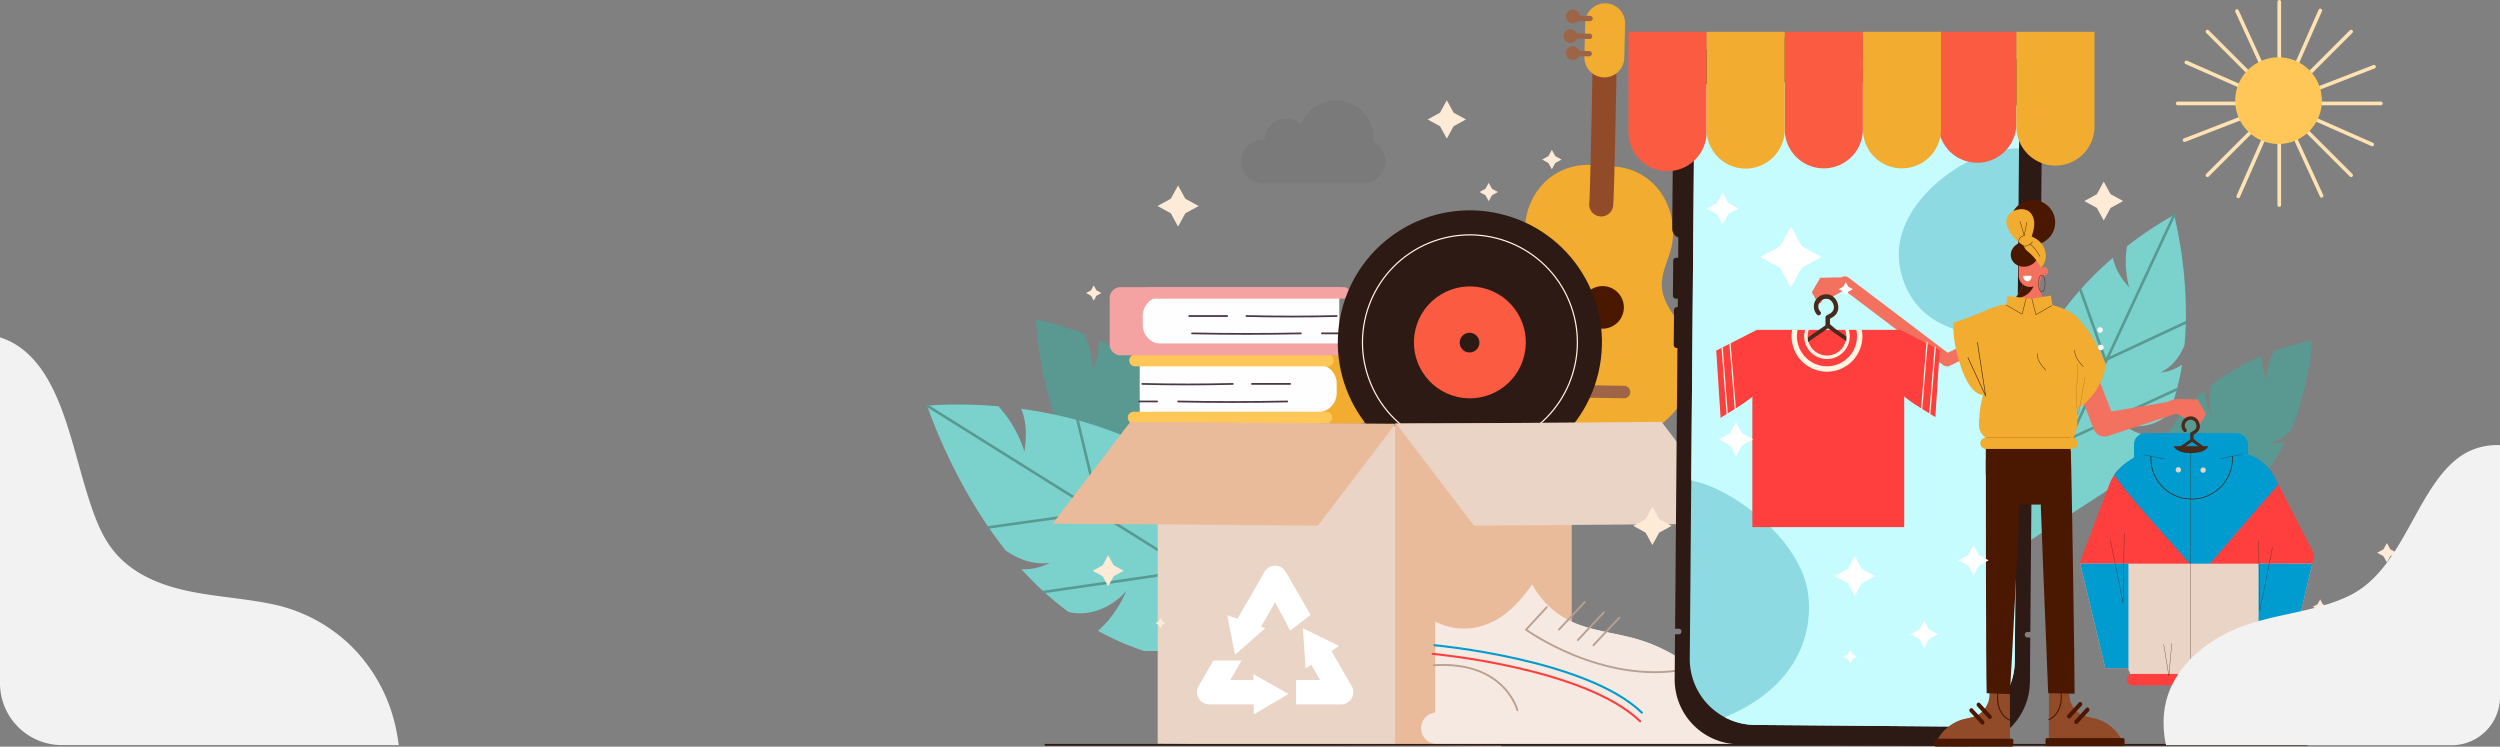 <svg xmlns="http://www.w3.org/2000/svg" xmlns:xlink="http://www.w3.org/1999/xlink" width="1972.854" height="589.248" viewBox="0 0 1972.854 589.248">
  <rect x="0" y="0" width="1972.854" height="589.248" fill="#808080" stroke="none"/>
  <defs>
    <clipPath id="clip-path">
      <rect id="Rectangle_12" data-name="Rectangle 12" width="30.353" height="59.541" rx="5.924" fill="none"/>
    </clipPath>
    <clipPath id="clip-path-2">
      <path id="Path_120" data-name="Path 120" d="M542.668,247.021l9.454,9.778,12.385-9.941V222.574H542.018S541.692,247.021,542.668,247.021Z" transform="translate(-541.966 -222.574)" fill="none"/>
    </clipPath>
  </defs>
  <g id="Group_1711" data-name="Group 1711" transform="translate(34.64 -329.751)">
    <g id="Group_42" data-name="Group 42" transform="translate(-50.443 58.453)">
      <path id="Path_9" data-name="Path 9" d="M260.757,135.945a150.277,150.277,0,0,0,20.44,30.443" transform="translate(862.772 249.162)" fill="none"/>
      <g id="Group_3" data-name="Group 3" transform="translate(833.417 523.489)">
        <path id="Path_11" data-name="Path 11" d="M147.1,261.347c-17.979-44.173-19.429-88.964-19.429-88.964s15.907,2.823,37.737,11.234a67.206,67.206,0,0,1,6.87,28.057c3.327-7.408,5.848-15.342,4.79-23.24a228.1,228.1,0,0,1,49.689,29.63,53.854,53.854,0,0,1-1.834,33.177,57.449,57.449,0,0,0,9.025-27.165c32.42,28.487,58.812,71.665,55.376,136.194l-84.007-24.263a146.981,146.981,0,0,1-21.48-17.848c8.32-3.728,15.6-10.083,21.317-16.89-10.471,6.836-24.127,8.1-34.016,2.4a173.907,173.907,0,0,1-18.507-29.941,31.512,31.512,0,0,0,16.035.989C159.088,273.084,152.535,267.835,147.1,261.347Z" transform="translate(-127.674 -172.383)" fill="#599992"/>
      </g>
      <g id="Group_4" data-name="Group 4" transform="translate(747.519 590.51)">
        <path id="Path_12" data-name="Path 12" d="M148.362,319.739C106.223,266.3,86.5,205.465,86.5,205.465s22.923-2.43,56.186.459a95.922,95.922,0,0,1,20.526,35.747c1.629-11.476,1.942-23.351-2.637-33.759,24.221,3.28,52.068,9.5,79.856,20.945a76.84,76.84,0,0,1,10.623,46.212,81.948,81.948,0,0,0,1.619-40.815c55.725,26.217,109,74.962,129.845,164.792H257.74a209.819,209.819,0,0,1-36.517-15.966c9.932-8.405,17.4-20,22.537-31.6-11.647,13.519-29.868,20.66-45.682,16.761a248.048,248.048,0,0,1-37.228-33.721,44.932,44.932,0,0,0,22.377-4.992C169.441,331.082,158.38,326.484,148.362,319.739Z" transform="translate(-86.5 -204.509)" fill="#7bd1cc"/>
        <line id="Line_1" data-name="Line 1" x1="246.106" y1="153.909" transform="translate(0 0.956)" fill="none" stroke="#599992" stroke-linecap="round" stroke-linejoin="round" stroke-width="2.08"/>
        <path id="Path_13" data-name="Path 13" d="M179.911,210.446l17.345,72.292L109.72,295" transform="translate(-61.278 -198.06)" fill="none" stroke="#599992" stroke-linecap="round" stroke-linejoin="round" stroke-width="2.08"/>
        <path id="Path_14" data-name="Path 14" d="M246.538,230.71v76.4L130.7,323.954" transform="translate(-38.49 -176.049)" fill="none" stroke="#599992" stroke-linecap="round" stroke-linejoin="round" stroke-width="2.08"/>
      </g>
      <g id="Group_7" data-name="Group 7" transform="translate(995.372 350.572)" opacity="0.047">
        <path id="Path_21" data-name="Path 21" d="M258.629,168.952h-78.8a17.448,17.448,0,0,1-17.4-17.4h0a17.447,17.447,0,0,1,17.4-17.4h78.8a17.449,17.449,0,0,1,17.4,17.4h0A17.449,17.449,0,0,1,258.629,168.952Z" transform="translate(-162.437 -103.458)"/>
        <circle id="Ellipse_3" data-name="Ellipse 3" cx="29.677" cy="29.677" r="29.677" transform="translate(45.026)"/>
        <circle id="Ellipse_4" data-name="Ellipse 4" cx="16.885" cy="16.885" r="16.885" transform="translate(18.42 14.327)"/>
      </g>
      <g id="Group_12" data-name="Group 12" transform="translate(905.804 551.146)">
        <path id="Rectangle_8" data-name="Rectangle 8" d="M8.74,0h173.1a0,0,0,0,1,0,0V54.546a0,0,0,0,1,0,0H8.74A8.74,8.74,0,0,1,0,45.806V8.74A8.74,8.74,0,0,1,8.74,0Z" transform="translate(190.99 54.546) rotate(180)" fill="#f2ac30"/>
        <path id="Path_37" data-name="Path 37" d="M176.541,244.08H316.687A15.192,15.192,0,0,0,331.8,228.81v-7.323a15.192,15.192,0,0,0-15.111-15.27H176.541Z" transform="translate(-166.966 -198.57)" fill="#fefefe"/>
        <path id="Path_38" data-name="Path 38" d="M177.7,212.367h152.1a4.611,4.611,0,0,0,4.575-4.622h0a4.613,4.613,0,0,0-4.575-4.622H177.7a4.613,4.613,0,0,0-4.575,4.622h0A4.611,4.611,0,0,0,177.7,212.367Z" transform="translate(-171.986 -203.123)" fill="#ffc757"/>
        <path id="Path_39" data-name="Path 39" d="M177.242,230.6H329.348a4.611,4.611,0,0,0,4.575-4.622h0a4.611,4.611,0,0,0-4.575-4.622H177.242a4.611,4.611,0,0,0-4.575,4.622h0A4.611,4.611,0,0,0,177.242,230.6Z" transform="translate(-172.667 -176.289)" fill="#ffc757"/>
        <path id="Path_40" data-name="Path 40" d="M248.7,212.474c-24.518.578-46.82.578-71.41,0" transform="translate(-165.858 -189.362)" fill="none" stroke="#4c3845" stroke-linecap="round" stroke-linejoin="round" stroke-width="1.395"/>
        <path id="Path_41" data-name="Path 41" d="M242.392,212.474H212.327" transform="translate(-114.303 -189.362)" fill="none" stroke="#4c3845" stroke-linecap="round" stroke-linejoin="round" stroke-width="1.395"/>
        <path id="Path_42" data-name="Path 42" d="M190.316,218.084H176.369" transform="translate(-167.219 -181.106)" fill="none" stroke="#4c3845" stroke-linecap="round" stroke-linejoin="round" stroke-width="1.395"/>
        <path id="Path_43" data-name="Path 43" d="M274.8,218.084c-29.736.578-57.183.578-86.054,0" transform="translate(-149 -181.106)" fill="none" stroke="#4c3845" stroke-linecap="round" stroke-linejoin="round" stroke-width="1.395"/>
      </g>
      <g id="Group_13" data-name="Group 13" transform="translate(891.497 497.867)">
        <path id="Rectangle_9" data-name="Rectangle 9" d="M8.675,0H181.412a0,0,0,0,1,0,0V53.857a0,0,0,0,1,0,0H8.675A8.675,8.675,0,0,1,0,45.182V8.675A8.675,8.675,0,0,1,8.675,0Z" transform="translate(0)" fill="#f5a2a2"/>
        <path id="Path_44" data-name="Path 44" d="M332.328,222.005H192.514a15.077,15.077,0,0,1-15.077-15.077V199.7a15.075,15.075,0,0,1,15.077-15.074H332.328Z" transform="translate(-151.341 -177.071)" fill="#fefefe"/>
        <path id="Path_45" data-name="Path 45" d="M334.732,190.695H182.984a4.578,4.578,0,0,1-4.565-4.565h0a4.577,4.577,0,0,1,4.565-4.563H334.732a4.577,4.577,0,0,1,4.563,4.563h0A4.577,4.577,0,0,1,334.732,190.695Z" transform="translate(-149.896 -181.567)" fill="#f5a2a2"/>
        <path id="Path_46" data-name="Path 46" d="M335.191,208.7H183.444a4.577,4.577,0,0,1-4.563-4.563h0a4.577,4.577,0,0,1,4.563-4.565H335.191a4.578,4.578,0,0,1,4.565,4.565h0A4.577,4.577,0,0,1,335.191,208.7Z" transform="translate(-149.216 -155.073)" fill="#f5a2a2"/>
        <path id="Path_47" data-name="Path 47" d="M210.53,190.8c24.462.571,46.711.571,71.242,0" transform="translate(-102.641 -167.981)" fill="none" stroke="#4c3845" stroke-linecap="round" stroke-linejoin="round" stroke-width="1.385"/>
        <path id="Path_48" data-name="Path 48" d="M192.268,190.8h30" transform="translate(-129.515 -167.981)" fill="none" stroke="#4c3845" stroke-linecap="round" stroke-linejoin="round" stroke-width="1.385"/>
        <path id="Path_49" data-name="Path 49" d="M234.647,196.339h13.915" transform="translate(-67.15 -159.828)" fill="none" stroke="#4c3845" stroke-linecap="round" stroke-linejoin="round" stroke-width="1.385"/>
        <path id="Path_50" data-name="Path 50" d="M193.191,196.339c29.664.571,57.048.571,85.852,0" transform="translate(-128.157 -159.828)" fill="none" stroke="#4c3845" stroke-linecap="round" stroke-linejoin="round" stroke-width="1.385"/>
      </g>
      <g id="Group_16" data-name="Group 16" transform="translate(1204.078 273.892)">
        <path id="Path_51" data-name="Path 51" d="M390.264,273.245c-6.4-12.027-16.938-22.037-17.294-36.461-.25-10.092,4.9-19.37,7.353-29.13,4.5-17.927-.922-38.335-14.543-51.353-11.772-11.248-27.964-15.074-42.86-12.539V363.147c31.8,1.419,66.2-21.3,72.767-51.39A57.058,57.058,0,0,0,390.264,273.245Z" transform="translate(-249.826 -14.331)" fill="#f2ac30"/>
        <path id="Path_52" data-name="Path 52" d="M300.013,272.768c6.4-12.027,16.938-22.037,17.3-36.461.247-10.092-4.9-19.37-7.356-29.13-4.5-17.927.924-38.335,14.543-51.353,11.77-11.248,27.964-15.074,42.86-12.539V362.67c-31.8,1.419-66.2-21.3-72.767-51.39A57.073,57.073,0,0,1,300.013,272.768Z" transform="translate(-293.347 -15.033)" fill="#f2ac30"/>
        <g id="Group_14" data-name="Group 14" transform="translate(65.813 31.986)">
          <path id="Path_53" data-name="Path 53" d="M337.1,236.278a9.491,9.491,0,0,1-17.025-7.012c.583-5.872,1.985-74.186,2.736-116.057a9.489,9.489,0,0,1,18.975.339c-.759,42.336-2.155,114.055-2.973,118.729A9.462,9.462,0,0,1,337.1,236.278ZM320.12,229c-.01.054-.022.119-.032.2C320.1,229.133,320.107,229.069,320.12,229Z" transform="translate(-319.974 -103.889)" fill="#914b29"/>
        </g>
        <g id="Group_15" data-name="Group 15" transform="translate(45.598)">
          <path id="Path_54" data-name="Path 54" d="M333.817,149.431h0a15.8,15.8,0,0,1-15.371-16.12l.64-26.988A15.793,15.793,0,0,1,335.2,90.953h0a15.8,15.8,0,0,1,15.371,16.117l-.64,26.99A15.8,15.8,0,0,1,333.817,149.431Z" transform="translate(-302.015 -90.948)" fill="#f2ac30"/>
          <path id="Path_55" data-name="Path 55" d="M328.358,99.348l-11.594-.274a2.115,2.115,0,0,1-2.059-2.158h0a2.116,2.116,0,0,1,2.158-2.059l11.594.274a2.116,2.116,0,0,1,2.059,2.158h0A2.116,2.116,0,0,1,328.358,99.348Z" transform="translate(-307.515 -85.196)" fill="#9e6446"/>
          <path id="Path_56" data-name="Path 56" d="M328.223,105.034l-11.594-.274a2.116,2.116,0,0,1-2.059-2.158h0a2.116,2.116,0,0,1,2.158-2.059l11.594.274a2.116,2.116,0,0,1,2.059,2.158h0A2.116,2.116,0,0,1,328.223,105.034Z" transform="translate(-307.714 -76.829)" fill="#9e6446"/>
          <path id="Path_57" data-name="Path 57" d="M328.089,110.578l-11.594-.274a2.114,2.114,0,0,1-2.056-2.16h0a2.114,2.114,0,0,1,2.158-2.056l11.594.274a2.116,2.116,0,0,1,2.059,2.158h0A2.118,2.118,0,0,1,328.089,110.578Z" transform="translate(-307.907 -68.67)" fill="#9e6446"/>
          <path id="Path_58" data-name="Path 58" d="M323.476,98.567a5.448,5.448,0,1,1-5.316-5.576A5.445,5.445,0,0,1,323.476,98.567Z" transform="translate(-310.637 -87.944)" fill="#9e6446"/>
          <path id="Path_59" data-name="Path 59" d="M322.687,104.8a5.447,5.447,0,1,1-5.317-5.573A5.449,5.449,0,0,1,322.687,104.8Z" transform="translate(-311.795 -78.761)" fill="#9e6446"/>
          <path id="Path_60" data-name="Path 60" d="M323.413,110.226a5.448,5.448,0,1,1-5.316-5.573A5.451,5.451,0,0,1,323.413,110.226Z" transform="translate(-310.73 -70.782)" fill="#9e6446"/>
        </g>
        <path id="Path_61" data-name="Path 61" d="M344.241,184.544a16.793,16.793,0,1,1-23.488,3.51A16.794,16.794,0,0,1,344.241,184.544Z" transform="translate(-257.864 41.94)" fill="#4a1801"/>
        <path id="Path_62" data-name="Path 62" d="M350.705,223.193l-28.112-.457a4.937,4.937,0,0,1-4.839-5h0a4.936,4.936,0,0,1,5-4.839l28.112.457a4.936,4.936,0,0,1,4.839,5h0A4.937,4.937,0,0,1,350.705,223.193Z" transform="translate(-257.431 88.512)" fill="#9e6446"/>
      </g>
      <g id="Group_18" data-name="Group 18" transform="translate(1050.352 416.066)">
        <circle id="Ellipse_6" data-name="Ellipse 6" cx="104.232" cy="104.232" r="104.232" transform="matrix(0.23, -0.973, 0.973, 0.23, 0, 202.888)" fill="#2d1a14"/>
        <circle id="Ellipse_7" data-name="Ellipse 7" cx="84.76" cy="84.76" r="84.76" transform="matrix(0.924, -0.383, 0.383, 0.924, 14.647, 79.52)" fill="none" stroke="#fff5e1" stroke-linecap="round" stroke-linejoin="round" stroke-width="0.954"/>
        <circle id="Ellipse_8" data-name="Ellipse 8" cx="44.169" cy="44.169" r="44.169" transform="matrix(0.23, -0.973, 0.973, 0.23, 72.257, 158.231)" fill="#fa5b41"/>
      </g>
      <path id="Path_63" data-name="Path 63" d="M453.364,478.538,182.207,476.18V225.065H453.364Z" transform="translate(747.176 382.008)" fill="#ead4c5"/>
      <path id="Path_64" data-name="Path 64" d="M397.425,477.359,258,478.538V225.065H397.425Z" transform="translate(858.71 380.312)" fill="#eabb9b"/>
      <path id="Path_65" data-name="Path 65" d="M357.98,306.461l-209.288-1.523,61.26-80.351,209.288,1.523Z" transform="translate(697.855 379.61)" fill="#eabb9b"/>
      <path id="Path_66" data-name="Path 66" d="M319.66,306.461l209.288-1.523-61.26-80.351L258.4,226.111Z" transform="translate(859.304 379.61)" fill="#ead4c5"/>
      <path id="Path_67" data-name="Path 67" d="M286.4,196.158a7.747,7.747,0,1,1-7.746,7.748A7.748,7.748,0,0,1,286.4,196.158Z" transform="translate(889.106 337.773)" fill="#2d1a14"/>
      <g id="Group_38" data-name="Group 38" transform="translate(872.883 350.427)">
        <path id="Path_140" data-name="Path 140" d="M519.939,133.75l5.42,9.909,9.91,5.42-9.91,5.42-5.42,9.909-5.42-9.909-9.91-5.42,9.91-5.42Z" transform="translate(283.132 -69.558)" fill="#feebd7"/>
        <path id="Path_141" data-name="Path 141" d="M532.405,157.108l2.075,3.794,3.794,2.075-3.794,2.075-2.075,3.793-2.075-3.793-3.794-2.075,3.794-2.075Z" transform="translate(304.824 -46.45)" fill="#feebd7"/>
        <path id="Path_142" data-name="Path 142" d="M601.089,299.483l2.075,3.793,3.794,2.075-3.794,2.075-2.075,3.793-2.075-3.793-3.793-2.075,3.793-2.075Z" transform="translate(372.775 94.406)" fill="#feebd7"/>
        <path id="Path_143" data-name="Path 143" d="M628.454,277.117l2.71,4.955,4.955,2.71-4.955,2.71-2.71,4.955-2.71-4.955-4.955-2.71,4.955-2.71Z" transform="translate(398.071 72.278)" fill="#feebd7"/>
        <path id="Path_144" data-name="Path 144" d="M271.955,134.231l2.566,4.691,4.691,2.566-4.691,2.566-2.566,4.691-2.566-4.691-4.691-2.566,4.691-2.566Z" transform="translate(45.78 -69.083)" fill="#feebd7"/>
        <path id="Path_145" data-name="Path 145" d="M259.242,101.482l5.349,9.781,9.78,5.349-9.78,5.349-5.349,9.781-5.349-9.781-9.781-5.349,9.781-5.349Z" transform="translate(25.414 -101.482)" fill="#feebd7"/>
        <path id="Path_146" data-name="Path 146" d="M340.8,262.7l5.349,9.781,9.78,5.349-9.78,5.349-5.349,9.78-5.349-9.78-9.781-5.349,9.781-5.349Z" transform="translate(106.105 58.013)" fill="#feebd7"/>
        <path id="Path_147" data-name="Path 147" d="M297.2,121.148l2.71,4.955,4.955,2.71-4.955,2.71-2.71,4.955-2.71-4.955-4.955-2.71,4.955-2.71Z" transform="translate(70.351 -82.027)" fill="#feebd7"/>
        <path id="Path_148" data-name="Path 148" d="M353.29,278.6l3.165,5.787,5.787,3.165-5.787,3.165L353.29,296.5l-3.165-5.787-5.787-3.165,5.787-3.165Z" transform="translate(124.57 73.743)" fill="#feebd7"/>
        <path id="Path_149" data-name="Path 149" d="M140.135,306.849l1.423,2.6,2.6,1.423-2.6,1.423-1.423,2.6-1.423-2.6-2.6-1.423,2.6-1.423Z" transform="translate(-81.436 101.692)" fill="#feebd7"/>
        <path id="Path_150" data-name="Path 150" d="M123.474,281.969l4.329,7.915,7.915,4.329-7.915,4.329-4.329,7.915-4.329-7.915-7.915-4.329,7.915-4.329Z" transform="translate(-106.049 77.079)" fill="#feebd7"/>
        <path id="Path_151" data-name="Path 151" d="M114.665,174.909l2.135,3.9,3.9,2.135-3.9,2.135-2.135,3.9-2.135-3.9-3.9-2.135,3.9-2.135Z" transform="translate(-108.626 -28.839)" fill="#feebd7"/>
        <path id="Path_152" data-name="Path 152" d="M153.185,135.272l5.737,10.49,10.491,5.737-10.491,5.737-5.737,10.49-5.737-10.49-10.49-5.737,10.49-5.737Z" transform="translate(-80.597 -68.053)" fill="#feebd7"/>
      </g>
      <g id="Group_40" data-name="Group 40" transform="translate(960.377 717.713)">
        <g id="Group_39" data-name="Group 39">
          <path id="Path_153" data-name="Path 153" d="M248.1,275.325a9.621,9.621,0,0,0-16.664,0L206.073,319.26H228.29l11.481-19.884,11.938,22.353,16.053-12.351Z" transform="translate(-178.079 -270.515)" fill="#fff"/>
          <path id="Path_154" data-name="Path 154" d="M221.031,316.137l8.853-15.336H207.667l-11.631,20.146a9.62,9.62,0,0,0,8.332,14.429h37.549V316.137Z" transform="translate(-194.747 -225.946)" fill="#fff"/>
          <path id="Path_155" data-name="Path 155" d="M270.269,328.16,251.646,295.9c-4.817,4.459-9.429,9.214-14.548,13.282l8.179,14.167H226.393v19.239h35.544a9.62,9.62,0,0,0,8.332-14.429Z" transform="translate(-148.176 -233.158)" fill="#fff"/>
        </g>
        <path id="Path_156" data-name="Path 156" d="M210.547,317.5l-3.07-15.591-3.07-15.59,15.037,5.137,15.037,5.137-11.967,10.454Z" transform="translate(-180.53 -247.262)" fill="#fff"/>
        <path id="Path_157" data-name="Path 157" d="M240.455,320.73l-13.674,8.094-13.674,8.094-.173-15.889-.173-15.889,13.847,7.794Z" transform="translate(-168.236 -219.56)" fill="#fff"/>
        <path id="Path_158" data-name="Path 158" d="M228.574,290.467l14.263,7,14.264,7-13.2,8.851-13.2,8.851-1.067-15.854Z" transform="translate(-144.966 -241.154)" fill="#fff"/>
      </g>
      <g id="Group_41" data-name="Group 41" transform="translate(1137.308 732.703)">
        <path id="Path_159" data-name="Path 159" d="M317.877,305.024c11.6-6.2,21.617-17.351,29.392-28.444a67.645,67.645,0,0,0,26.995,27.2c16.854,8.984,36.493,10.319,54.816,15.524,35.752,10.153,66.889,36.123,83.743,69.836H270.879V305.864C285.5,313.373,302.471,313.264,317.877,305.024Z" transform="translate(-259.641 -276.58)" fill="#f5e9e1"/>
        <path id="Path_160" data-name="Path 160" d="M317.877,305c11.579-6.191,21.587-17.319,29.36-28.4a67.883,67.883,0,0,0,27.027,27.156c16.854,8.984,36.493,10.319,54.816,15.524,35.752,10.153,66.889,36.123,83.743,69.836H270.879V305.836C285.5,313.345,302.471,313.236,317.877,305Z" transform="translate(-259.641 -276.552)" fill="#f5e9e1"/>
        <path id="Path_161" data-name="Path 161" d="M514.055,342.21H278.515a12.339,12.339,0,0,1-12.183-12.42h0a12.339,12.339,0,0,1,12.183-12.422h235.54a12.339,12.339,0,0,1,12.183,12.422h0A12.339,12.339,0,0,1,514.055,342.21Z" transform="translate(-266.332 -216.556)" fill="#f5e9e1"/>
        <path id="Path_162" data-name="Path 162" d="M336.382,337.931s-9.788-39.15-66.064-35.48" transform="translate(-260.466 -238.866)" fill="none" stroke="#b7a091" stroke-linecap="round" stroke-linejoin="round" stroke-width="1.485"/>
        <path id="Path_163" data-name="Path 163" d="M316.181,283.757,299.807,301.5s60.041,43.664,125.536,31.385" transform="translate(-217.07 -266.018)" fill="none" stroke="#b7a091" stroke-linecap="round" stroke-linejoin="round" stroke-width="1.485"/>
        <path id="Path_164" data-name="Path 164" d="M270.547,295.9s120.079,10.915,163.742,53.216" transform="translate(-260.129 -248.144)" fill="none" stroke="#009bcf" stroke-linecap="round" stroke-linejoin="round" stroke-width="1.656"/>
        <path id="Path_165" data-name="Path 165" d="M269.995,298.663s120.079,10.917,163.742,53.216" transform="translate(-260.941 -244.082)" fill="none" stroke="#ff3e3e" stroke-linecap="round" stroke-linejoin="round" stroke-width="1.656"/>
        <line id="Line_20" data-name="Line 20" x1="20.468" y2="21.833" transform="translate(108.664 13.645)" fill="none" stroke="#b7a091" stroke-linecap="round" stroke-linejoin="round" stroke-width="1.485"/>
        <line id="Line_21" data-name="Line 21" x1="20.468" y2="21.832" transform="translate(123.673 21.832)" fill="none" stroke="#b7a091" stroke-linecap="round" stroke-linejoin="round" stroke-width="1.485"/>
        <line id="Line_22" data-name="Line 22" x1="20.468" y2="21.832" transform="translate(135.954 25.926)" fill="none" stroke="#b7a091" stroke-linecap="round" stroke-linejoin="round" stroke-width="1.485"/>
      </g>
      <line id="Line_23" data-name="Line 23" x1="995.569" transform="translate(840.76 859.083)" fill="none" stroke="#2d1a14" stroke-linecap="round" stroke-linejoin="round" stroke-width="1.431"/>
      <g id="Group_2" data-name="Group 2" transform="matrix(0.839, -0.545, 0.545, 0.839, 1673.523, 631.27)">
        <path id="Path_10" data-name="Path 10" d="M137.248,64.237c31.4-21.013,52.236-49.766,52.236-49.766A179.722,179.722,0,0,0,159.73,5.1a53.248,53.248,0,0,0-16.962,15.367c1.1-6.34,2.972-12.666,7.172-17.38A180.711,180.711,0,0,0,104.177.475a42.674,42.674,0,0,0-13.52,22.588A45.53,45.53,0,0,1,96.789,1.229C62.868,5.538,26.385,22.161,0,66.038L65.9,87.4a116.559,116.559,0,0,0,22.018-2.18c-3.8-6.14-5.767-13.544-6.494-20.547C85.265,73.8,93.666,80.7,102.686,81.345A137.849,137.849,0,0,0,128.12,69.907a24.964,24.964,0,0,1-10.963-6.468C124.173,66.618,130.8,66.083,137.248,64.237Z" transform="translate(0 0)" fill="#599992"/>
      </g>
      <g id="Group_5" data-name="Group 5" transform="matrix(0.839, -0.545, 0.545, 0.839, 1534.288, 568.233)">
        <path id="Path_15" data-name="Path 15" d="M185.516,91.3C218.9,48.953,234.529.757,234.529.757s-18.162-1.924-44.514.364a75.993,75.993,0,0,0-16.264,28.324c-1.291-9.092-1.539-18.5,2.089-26.748a257.872,257.872,0,0,0-63.269,16.6A60.876,60.876,0,0,0,104.156,55.9a64.962,64.962,0,0,1-1.283-32.337C58.723,44.338,16.511,82.957,0,154.128H98.858A166.35,166.35,0,0,0,127.79,141.48c-7.868-6.659-13.788-15.849-17.856-25.034,9.228,10.711,23.664,16.37,36.193,13.281a196.619,196.619,0,0,0,29.5-26.717A35.625,35.625,0,0,1,157.9,99.054C168.816,100.283,177.579,96.638,185.516,91.3Z" transform="translate(0 0)" fill="#7bd1cc"/>
        <line id="Line_2" data-name="Line 2" y1="121.94" x2="194.986" transform="translate(39.543 0.757)" fill="none" stroke="#599992" stroke-linecap="round" stroke-linejoin="round" stroke-width="2.08"/>
        <path id="Path_16" data-name="Path 16" d="M13.742,0,0,57.276l69.354,9.711" transform="translate(126.796 9.813)" fill="none" stroke="#599992" stroke-linecap="round" stroke-linejoin="round" stroke-width="2.08"/>
        <path id="Path_17" data-name="Path 17" d="M0,0V60.533L91.777,73.875" transform="translate(69.696 43.307)" fill="none" stroke="#599992" stroke-linecap="round" stroke-linejoin="round" stroke-width="2.08"/>
      </g>
      <path id="Path_18" data-name="Path 18" d="M488.571,222.3a17.683,17.683,0,1,1-17.682-17.682A17.684,17.684,0,0,1,488.571,222.3Z" transform="translate(1118.89 350.228)" fill="#ffc757"/>
      <path id="Path_19" data-name="Path 19" d="M489.287,244.483A17.683,17.683,0,1,1,471.6,226.8,17.683,17.683,0,0,1,489.287,244.483Z" transform="translate(1119.943 382.867)" fill="#ffc757"/>
      <g id="Group_11" data-name="Group 11" transform="translate(1300.869 296.406)">
        <g id="Group_9" data-name="Group 9" transform="translate(34.565 4.487)">
          <g id="Group_8" data-name="Group 8">
            <path id="Path_22" data-name="Path 22" d="M636.7,570.972l2.19.017,3.445-416.206a51.163,51.163,0,0,0-50.589-51.432l-178.31-1.478a51.163,51.163,0,0,0-51.432,50.589l-3.443,415.964,2.919.022c2.825.025,2.783,4.4-.035,4.382l-2.921-.025-.292,35.376a51.161,51.161,0,0,0,50.589,51.432l178.308,1.476A51.163,51.163,0,0,0,638.565,610.5l.289-35.132-2.19-.017C633.842,575.327,633.881,570.948,636.7,570.972Z" transform="translate(-356.308 -101.872)" fill="#2d1a14"/>
            <path id="Path_23" data-name="Path 23" d="M476.571,209.836h0a7.321,7.321,0,0,1-7.239-7.361l.531-64.242a7.324,7.324,0,0,1,7.361-7.242h0a7.322,7.322,0,0,1,7.239,7.363l-.531,64.242A7.323,7.323,0,0,1,476.571,209.836Z" transform="translate(-192.814 -59.021)" fill="#2d1a14"/>
            <path id="Path_24" data-name="Path 24" d="M364.694,207.051h0a7.32,7.32,0,0,1-7.239-7.36l.45-54.509a7.325,7.325,0,0,1,7.363-7.239h0a7.325,7.325,0,0,1,7.239,7.36l-.452,54.509A7.321,7.321,0,0,1,364.694,207.051Z" transform="translate(-357.454 -48.792)" fill="#2d1a14"/>
            <rect id="Rectangle_6" data-name="Rectangle 6" width="14.601" height="32.299" rx="2.205" transform="translate(0.785 173.78) rotate(0.478)" fill="#2d1a14"/>
            <rect id="Rectangle_7" data-name="Rectangle 7" width="14.601" height="32.299" rx="2.205" transform="translate(1.436 212.723) rotate(0.478)" fill="#2d1a14"/>
            <path id="Path_25" data-name="Path 25" d="M573.61,647.011l-159.7-1.322a53.623,53.623,0,0,1-53.021-53.906l3.586-433.307a53.621,53.621,0,0,1,53.906-53.021l159.7,1.322A53.621,53.621,0,0,1,631.1,160.683L627.516,593.99A53.624,53.624,0,0,1,573.61,647.011Z" transform="translate(-352.4 -96.602)" fill="#2d1a14"/>
            <path id="Path_26" data-name="Path 26" d="M567.312,636.359l-152.9-1.263a51.943,51.943,0,0,1-51.358-52.215l3.5-423.366a51.938,51.938,0,0,1,52.213-51.358l152.9,1.265a51.94,51.94,0,0,1,51.358,52.215L619.527,585A51.938,51.938,0,0,1,567.312,636.359Z" transform="translate(-349.211 -92.626)" fill="#8ddae2"/>
            <path id="Path_27" data-name="Path 27" d="M570.794,197.148c15.042-9.837,33.184-17.079,51.39-16.94l.153-18.572a51.94,51.94,0,0,0-51.358-52.213l-152.9-1.265a51.939,51.939,0,0,0-52.215,51.358L363.527,442.2c15,2.991,29.667,11.041,41.338,19.246,19.82,13.94,38.992,33.347,47.467,56.511,7.983,21.824,3.96,48.745-8.193,68.251C431.647,606.26,412.05,619.9,390,629.068a51.323,51.323,0,0,0,23.723,6.028l152.9,1.263A51.938,51.938,0,0,0,618.833,585l2.121-256.05a211.306,211.306,0,0,1-23.681-.924c-19.363-1.94-39.8-7.39-53.513-22.072-14.017-15-20.05-38.078-14.239-57.8C535.826,226.755,552.47,209.133,570.794,197.148Z" transform="translate(-348.517 -92.626)" fill="#c7fcff"/>
            <path id="Path_28" data-name="Path 28" d="M519.12,131.052,399.4,130.061a11.714,11.714,0,0,1-11.582-11.777h0A11.712,11.712,0,0,1,399.591,106.7l119.723.991A11.718,11.718,0,0,1,530.9,119.468h0A11.718,11.718,0,0,1,519.12,131.052Z" transform="translate(-312.777 -94.769)" fill="#2d1a14"/>
            <path id="Path_29" data-name="Path 29" d="M438.633,118.182h0a4.393,4.393,0,0,1-4.345-4.414h0a4.394,4.394,0,0,1,4.417-4.345h0a4.394,4.394,0,0,1,4.345,4.417h0A4.393,4.393,0,0,1,438.633,118.182Z" transform="translate(-244.384 -90.762)" fill="#fa5b41"/>
            <path id="Path_30" data-name="Path 30" d="M450.81,114.4l-40.883-.339a2.441,2.441,0,0,1-2.412-2.454h0a2.441,2.441,0,0,1,2.454-2.412l40.881.339a2.441,2.441,0,0,1,2.415,2.454h0A2.444,2.444,0,0,1,450.81,114.4Z" transform="translate(-283.783 -91.098)" fill="#fa5b41"/>
          </g>
        </g>
        <g id="Group_10" data-name="Group 10">
          <path id="Path_31" data-name="Path 31" d="M343.469,100.057v79.29a30.835,30.835,0,0,0,61.669,0v-79.29Z" transform="translate(-343.469 -100.057)" fill="#fa5b41"/>
          <path id="Path_32" data-name="Path 32" d="M442.381,100.057V172.74a30.835,30.835,0,0,0,61.669,0V100.057Z" transform="translate(-197.908 -100.057)" fill="#fa5b41"/>
          <path id="Path_33" data-name="Path 33" d="M393.37,100.057v77.087a30.835,30.835,0,0,0,61.669,0V100.057Z" transform="translate(-270.034 -100.057)" fill="#fa5b41"/>
          <path id="Path_34" data-name="Path 34" d="M418.321,100.057v77.087a30.835,30.835,0,0,0,61.669,0V100.057Z" transform="translate(-233.315 -100.057)" fill="#f2ac30"/>
          <path id="Path_35" data-name="Path 35" d="M467.332,100.057v74.885a30.835,30.835,0,0,0,61.669,0V100.057Z" transform="translate(-161.19 -100.057)" fill="#f2ac30"/>
          <path id="Path_36" data-name="Path 36" d="M368.42,100.057v77.087a30.833,30.833,0,1,0,61.667,0V100.057Z" transform="translate(-306.751 -100.057)" fill="#f2ac30"/>
        </g>
      </g>
      <g id="Group_17" data-name="Group 17" transform="translate(1734.306 272.74)">
        <line id="Line_3" data-name="Line 3" y2="160.343" transform="translate(80.171)" fill="none" stroke="#ffe2b1" stroke-linecap="round" stroke-linejoin="round" stroke-width="2.883"/>
        <line id="Line_4" data-name="Line 4" x1="113.379" y2="113.38" transform="translate(23.482 23.482)" fill="none" stroke="#ffe2b1" stroke-linecap="round" stroke-linejoin="round" stroke-width="2.883"/>
        <line id="Line_5" data-name="Line 5" x1="160.343" transform="translate(0 80.171)" fill="none" stroke="#ffe2b1" stroke-linecap="round" stroke-linejoin="round" stroke-width="2.883"/>
        <line id="Line_6" data-name="Line 6" x1="113.379" y1="113.38" transform="translate(23.482 23.482)" fill="none" stroke="#ffe2b1" stroke-linecap="round" stroke-linejoin="round" stroke-width="2.883"/>
        <line id="Line_7" data-name="Line 7" x1="66.766" y1="145.781" transform="translate(46.788 7.281)" fill="none" stroke="#ffe2b1" stroke-linecap="round" stroke-linejoin="round" stroke-width="2.883"/>
        <line id="Line_8" data-name="Line 8" y1="146.687" x2="64.752" transform="translate(47.795 6.828)" fill="none" stroke="#ffe2b1" stroke-linecap="round" stroke-linejoin="round" stroke-width="2.883"/>
        <line id="Line_9" data-name="Line 9" y1="57.936" x2="149.51" transform="translate(5.416 51.203)" fill="none" stroke="#ffe2b1" stroke-linecap="round" stroke-linejoin="round" stroke-width="2.883"/>
        <line id="Line_10" data-name="Line 10" x2="146.687" y2="64.752" transform="translate(6.828 47.795)" fill="none" stroke="#ffe2b1" stroke-linecap="round" stroke-linejoin="round" stroke-width="2.883"/>
        <circle id="Ellipse_5" data-name="Ellipse 5" cx="34.211" cy="34.211" r="34.211" transform="translate(45.371 43.774)" fill="#ffc757"/>
      </g>
      <g id="Group_37" data-name="Group 37" transform="translate(1370.16 429.125)">
        <circle id="Ellipse_9" data-name="Ellipse 9" cx="17.684" cy="17.684" r="17.684" transform="translate(232.108)" fill="#4a1801"/>
        <g id="Group_24" data-name="Group 24" transform="translate(75.68 37.509)">
          <g id="Group_19" data-name="Group 19" transform="translate(96.359 344.576)">
            <path id="Path_68" data-name="Path 68" d="M506.8,311.013c1.053,7.229-2.536,14.98-8.505,18.372-4.048,2.3-8.762,2.642-13.161,3.972a33.485,33.485,0,0,0-20.107,17.867h58.09V310.454Z" transform="translate(-463.411 -305.236)" fill="#914b29"/>
            <path id="Path_69" data-name="Path 69" d="M485.132,327.645c4.4-1.33,9.113-1.671,13.161-3.972a17.478,17.478,0,0,0,7.539-9.338c1.157,1.792,2.271,3.614,3.51,5.341a17.409,17.409,0,0,0,4.209,4.419,7.255,7.255,0,0,0,5.551,1.169,10.817,10.817,0,0,0,4.014-1.814v22.062h-58.09A33.485,33.485,0,0,1,485.132,327.645Z" transform="translate(-463.411 -299.525)" fill="#914b29"/>
            <rect id="Rectangle_10" data-name="Rectangle 10" width="62.403" height="6.356" rx="1.234" transform="translate(62.403 49.337) rotate(180)" fill="#4a1801"/>
            <path id="Path_70" data-name="Path 70" d="M489.388,326.707h0a1.8,1.8,0,0,0,0-2.395l-8.824-9.59a1.481,1.481,0,0,0-2.207,0h0a1.809,1.809,0,0,0,0,2.4l8.826,9.587A1.475,1.475,0,0,0,489.388,326.707Z" transform="translate(-444.459 -299.682)" fill="#4a1801"/>
            <path id="Path_71" data-name="Path 71" d="M487.073,328.479h0a1.8,1.8,0,0,0,0-2.4l-8.824-9.587a1.481,1.481,0,0,0-2.207,0h0a1.809,1.809,0,0,0,0,2.4l8.826,9.587A1.475,1.475,0,0,0,487.073,328.479Z" transform="translate(-447.866 -297.074)" fill="#4a1801"/>
            <path id="Path_72" data-name="Path 72" d="M494.444,336.772s-14.214-4.738-8.527-28.429" transform="translate(-434.642 -308.343)" fill="none" stroke="#4a1801" stroke-linecap="round" stroke-linejoin="round" stroke-width="0.863"/>
          </g>
          <g id="Group_20" data-name="Group 20" transform="translate(184.172 344.096)">
            <path id="Path_73" data-name="Path 73" d="M517.31,310.821c-1.053,7.229,2.536,14.981,8.5,18.372,4.046,2.3,8.762,2.64,13.161,3.972a33.47,33.47,0,0,1,20.107,17.867h-58.09V310.26Z" transform="translate(-498.294 -305.042)" fill="#914b29"/>
            <path id="Path_74" data-name="Path 74" d="M538.976,327.452c-4.4-1.332-9.115-1.673-13.161-3.972a17.486,17.486,0,0,1-7.538-9.338c-1.157,1.789-2.271,3.611-3.51,5.339a17.464,17.464,0,0,1-4.209,4.422,7.263,7.263,0,0,1-5.551,1.167,10.791,10.791,0,0,1-4.014-1.812v22.062h58.09A33.47,33.47,0,0,0,538.976,327.452Z" transform="translate(-498.294 -299.33)" fill="#914b29"/>
            <rect id="Rectangle_11" data-name="Rectangle 11" width="62.403" height="6.356" rx="1.234" transform="translate(0 42.982)" fill="#4a1801"/>
            <path id="Path_75" data-name="Path 75" d="M507.242,326.515h0a1.8,1.8,0,0,1,0-2.4l8.824-9.587a1.478,1.478,0,0,1,2.207,0h0a1.806,1.806,0,0,1,0,2.4l-8.826,9.59A1.479,1.479,0,0,1,507.242,326.515Z" transform="translate(-489.768 -299.487)" fill="#4a1801"/>
            <path id="Path_76" data-name="Path 76" d="M509.554,328.287h0a1.809,1.809,0,0,1,0-2.4l8.826-9.587a1.478,1.478,0,0,1,2.207,0h0a1.806,1.806,0,0,1,0,2.4l-8.826,9.59A1.481,1.481,0,0,1,509.554,328.287Z" transform="translate(-486.361 -296.88)" fill="#4a1801"/>
            <path id="Path_77" data-name="Path 77" d="M500.953,336.578s14.212-4.738,8.527-28.429" transform="translate(-498.351 -308.149)" fill="none" stroke="#4a1801" stroke-linecap="round" stroke-linejoin="round" stroke-width="0.863"/>
          </g>
          <g id="Group_23" data-name="Group 23">
            <g id="Group_22" data-name="Group 22">
              <path id="Path_78" data-name="Path 78" d="M435.823,180.145l80.713,61.147,30.859-15.358" transform="translate(-410.026 -152.425)" fill="none" stroke="#f3725f" stroke-linecap="round" stroke-linejoin="round" stroke-width="9.896"/>
              <g id="Group_21" data-name="Group 21" transform="translate(196.683 66.432)">
                <path id="Path_79" data-name="Path 79" d="M530.5,272.811l-24.931-64.786a8.987,8.987,0,0,1,16.775-6.456L544.367,258.8l46.573-7.917,7.521,8.619-57.243,18.755A8.99,8.99,0,0,1,530.5,272.811Z" transform="translate(-504.962 -195.808)" fill="#f3725f"/>
              </g>
              <path id="Path_80" data-name="Path 80" d="M565.685,221.576a22.783,22.783,0,0,0,1.347-11.127,18.7,18.7,0,0,0-2.674-7.118,28.477,28.477,0,0,0-9.57-8.972,45.307,45.307,0,0,0-8.4-3.942c-.415-.151-.835-.294-1.253-.43q-3.314-1.083-6.725-1.836a75.425,75.425,0,0,0-31.009-.334,72.919,72.919,0,0,0-10.925,3.065,31.787,31.787,0,0,0-14.54,10.848,31.17,31.17,0,0,0-5.757,13.47,24.24,24.24,0,0,0-.213,6.713c.045.408.1.811.166,1.211a1.6,1.6,0,0,1,1.177.653,56.4,56.4,0,0,1,8.154,15.507c.1.277.183.556.274.835a1.293,1.293,0,0,1,.433.447c3.421,5.907-.527,10.63.331,17.16-2.6,9.7-3.418,15.8-3.354,19.924a11.658,11.658,0,0,0-.324,2.724v3.008a11.821,11.821,0,0,0,10.794,11.738c-.062.428-.1.685-.1.714.2,2.36.981.707,1.693-.685a11.782,11.782,0,0,0,1.4-.158l.084.007c16.221,1.5,33.493,5.974,49.559,3.287,3.122-.521,6.33-1.162,8.94-2.954,5.764-3.942,5.853-17.091,4.627-24.066-.077-.423-.158-.84-.247-1.251-1.572-7.234-4.795-14.3-4.3-21.684C555.92,238.838,562.591,230.41,565.685,221.576Z" transform="translate(-351.15 -143.268)" fill="#f2ac30"/>
              <path id="Path_81" data-name="Path 81" d="M478.423,207.65q-.5-1.131-1.06-2.242C477.711,206.154,478.067,206.9,478.423,207.65Z" transform="translate(-348.895 -115.248)" fill="#ffbf80"/>
              <path id="Path_82" data-name="Path 82" d="M544.142,227.1a48.949,48.949,0,0,1-3.349,11.958,53.539,53.539,0,0,1-13.386,18.829q-1.928,1.746-4.006,3.295-1.031.76-2.091,1.468c-.116.082-.232.156-.351.232a49.294,49.294,0,0,1-12.912,6.06c-7.19-20.843-7.917-41.286-.994-61.427q1.505-4.4,3.51-8.784c.989-2.163,2.153-4.392,4.167-5.65a6.936,6.936,0,0,1,3.566-1.013,10.028,10.028,0,0,1,5.5,1.6,13.649,13.649,0,0,1,1.7,1.278,28.754,28.754,0,0,1,4.713,5.752C535.3,208.284,540.4,218.771,544.142,227.1Z" transform="translate(-312.288 -134.884)" fill="#f2ac30"/>
              <path id="Path_83" data-name="Path 83" d="M510.167,246.741q-.7-20.424.43-40.853" transform="translate(-301.017 -114.542)" fill="none" stroke="#472a1c" stroke-miterlimit="10" stroke-width="0.124"/>
              <path id="Path_84" data-name="Path 84" d="M515.7,210.221q-2.632,14.652-5.27,29.306" transform="translate(-300.233 -108.165)" fill="none" stroke="#472a1c" stroke-miterlimit="10" stroke-width="0.124"/>
              <path id="Path_85" data-name="Path 85" d="M522.229,199.009a18.751,18.751,0,0,1-9.2-19.318H499.666c.173,5.218-2.944,8.925-5.816,13.282-1.5,2.271-3.285,4.632-5.9,5.381,3.779,5.059,10.319,7.59,16.631,7.751S518.2,203.871,522.229,199.009Z" transform="translate(-333.315 -153.094)" fill="#f3725f"/>
              <path id="Path_86" data-name="Path 86" d="M490.145,193.675c3.893-.685,7.833-1.953,10.8-4.592a17.694,17.694,0,0,0,5.183-9.392h-9.689c.173,5.218-2.944,8.925-5.816,13.282C490.464,193.208,490.308,193.441,490.145,193.675Z" transform="translate(-330.084 -153.094)" fill="#4a1801"/>
              <path id="Path_87" data-name="Path 87" d="M500.346,200.05h0a9.048,9.048,0,0,1-9.021-9.021V177.951a9.048,9.048,0,0,1,9.021-9.021h0a9.047,9.047,0,0,1,9.019,9.021v13.077A9.047,9.047,0,0,1,500.346,200.05Z" transform="translate(-328.348 -168.93)" fill="#f3725f"/>
              <path id="Path_88" data-name="Path 88" d="M504.88,178.588a3.474,3.474,0,1,1-3.475-3.473A3.477,3.477,0,0,1,504.88,178.588Z" transform="translate(-318.625 -159.828)" fill="#f3725f"/>
              <path id="Path_89" data-name="Path 89" d="M499.806,422.918c.962-15.045,9.439-172.057,8.559-187.109l-27.512,1.827c-.027,15.324.01,168.016.655,184.6Z" transform="translate(-343.767 -70.51)" fill="#4a1801"/>
              <path id="Path_90" data-name="Path 90" d="M525.769,425.568c.032-18.992-2.264-174.385-3.04-191.8l-24.8,2.6c-.264,16.926,6.725,178.547,6.972,188.869Z" transform="translate(-318.648 -73.513)" fill="#4a1801"/>
              <path id="Path_91" data-name="Path 91" d="M499.154,212.248c3.243-9.335,8.881-17.813,15.45-25.2-8.06-.059-15.616,3.569-23.023,6.74q-10.3,4.408-20.984,7.808c-.551,8.782.979,17.833,3.253,26.113,2.625,9.555,7.669,26.693,17.988,30.727a77.336,77.336,0,0,0,8.139-.109C505.141,241.038,493.946,227.234,499.154,212.248Z" transform="translate(-359.017 -142.262)" fill="#f2ac30"/>
              <path id="Path_92" data-name="Path 92" d="M480.834,229.643v26.884a26.02,26.02,0,0,0,25.942,25.945h14.98A26.022,26.022,0,0,0,547.7,256.527V229.643Z" transform="translate(-343.787 -79.584)" fill="#4a1801"/>
              <path id="Path_93" data-name="Path 93" d="M482.594,199.179l6.529,42.439L475.132,211.3" transform="translate(-352.178 -124.415)" fill="none" stroke="#472a1c" stroke-linecap="round" stroke-linejoin="round" stroke-width="0.495"/>
              <line id="Line_11" data-name="Line 11" x2="66.667" transform="translate(137.412 157.31)" fill="none" stroke="#c67b30" stroke-miterlimit="10" stroke-width="0.938"/>
              <path id="Path_94" data-name="Path 94" d="M551.286,238.617H483.6a4.526,4.526,0,0,1-4.513-4.513h0a4.525,4.525,0,0,1,4.513-4.511h67.685A4.525,4.525,0,0,1,555.8,234.1h0A4.526,4.526,0,0,1,551.286,238.617Z" transform="translate(-346.358 -79.657)" fill="#f2ac30"/>
              <path id="Path_95" data-name="Path 95" d="M492.865,177.946h6.429s.193,3.149-2.249,4.179S492.415,180.259,492.865,177.946Z" transform="translate(-326.168 -155.662)" fill="#fff"/>
              <path id="Path_96" data-name="Path 96" d="M545.968,227.939q3.481,1.943,6.965,3.883a11.329,11.329,0,0,0,4.622,1.745,3.059,3.059,0,0,0,2.781-1.09A1.629,1.629,0,0,0,559.48,230l3.4,6.367a2.9,2.9,0,0,0,1.219,1.414c1.893.838,4.76-5.917,5.655-7.2a2.138,2.138,0,0,0,.084-2.939q-2.951-5.038-5.9-10.072c-4.367.035-9.217-.279-13.581-.245a21,21,0,0,0-12.4,3.483C540.664,223.5,542.631,226.081,545.968,227.939Z" transform="translate(-259.734 -97.717)" fill="#f3725f"/>
              <path id="Path_97" data-name="Path 97" d="M449.8,189.1q-3.485,1.943-6.965,3.883a11.326,11.326,0,0,1-4.624,1.745,3.054,3.054,0,0,1-2.778-1.09,1.628,1.628,0,0,1,.855-2.477l-3.4,6.367a2.906,2.906,0,0,1-1.218,1.414c-1.9.838-4.76-5.917-5.655-7.2a2.135,2.135,0,0,1-.084-2.941q2.951-5.038,5.9-10.072c4.365.035,9.217-.279,13.582-.245a20.985,20.985,0,0,1,12.4,3.482C455.1,184.654,453.131,187.24,449.8,189.1Z" transform="translate(-425.386 -154.876)" fill="#f3725f"/>
            </g>
          </g>
          <path id="Path_98" data-name="Path 98" d="M494.679,199.368l2.1-12.655,15.084-2.444,1.629,11.006S509.7,200.2,494.679,199.368Z" transform="translate(-323.412 -146.357)" fill="#f2ac30"/>
          <path id="Path_99" data-name="Path 99" d="M505.9,199.531l2.59-12.919-19.77-2.178-1.631,11.006S490.878,200.364,505.9,199.531Z" transform="translate(-334.577 -146.114)" fill="#f2ac30"/>
          <path id="Path_100" data-name="Path 100" d="M495.527,185.258l3.261,12.637,12.289-7.078" transform="translate(-322.164 -144.901)" fill="none" stroke="#472a1c" stroke-linecap="round" stroke-linejoin="round" stroke-width="0.371"/>
          <path id="Path_101" data-name="Path 101" d="M503,185.093l-3.261,12.637-12.289-7.078" transform="translate(-334.057 -145.144)" fill="none" stroke="#472a1c" stroke-linecap="round" stroke-linejoin="round" stroke-width="0.371"/>
        </g>
        <g id="Group_32" data-name="Group 32" transform="translate(0 63.165)">
          <g id="Group_28" data-name="Group 28" transform="translate(0 39.12)">
            <g id="Group_27" data-name="Group 27">
              <path id="Path_102" data-name="Path 102" d="M526.134,245.249V350.874H406.293V244.609c.022-.012.035-.035.054-.047,8.838-8.107,14.548-18.2,11.53-32.544-.358-1.723-4.711-13.458-8.725-16.8H524.412c-4.271,1.809-9.414,15.606-9.807,17.487C511.589,227.046,517.3,237.142,526.134,245.249Z" transform="translate(-377.803 -195.016)" fill="#ff3e3e"/>
              <g id="Group_25" data-name="Group 25" transform="translate(59.425 0.049)">
                <path id="Path_103" data-name="Path 103" d="M469.89,195.158a23.7,23.7,0,1,1-46.256,0H419.3a27.953,27.953,0,1,0,54.932,0Z" transform="translate(-418.809 -195.158)" fill="#fff5e1"/>
              </g>
              <g id="Group_26" data-name="Group 26" transform="translate(69.41 0.049)">
                <path id="Path_104" data-name="Path 104" d="M455.151,195.158a15.236,15.236,0,1,1-28.668,0h-2.874a17.97,17.97,0,1,0,34.417,0Z" transform="translate(-422.849 -195.158)" fill="#fff5e1"/>
              </g>
              <path id="Path_105" data-name="Path 105" d="M491.917,211.184l-3.445,53.031c-8.972-5.771-19.546-11.488-27.549-18.844-8.836-8.107-14.546-18.2-11.53-32.541.393-1.881,5.539-15.677,9.807-17.487a1.913,1.913,0,0,1,1.723,0C460.973,195.37,491.917,211.184,491.917,211.184Z" transform="translate(-315.572 -195.138)" fill="#ff3e3e"/>
              <path id="Path_106" data-name="Path 106" d="M425.758,245.587c-.02.015-.035.035-.054.049-8,7.336-18.542,13.038-27.494,18.794L394.766,211.4s30.945-15.813,30.992-15.841a1.913,1.913,0,0,1,1.723,0,4.4,4.4,0,0,1,1.08.687c4.016,3.342,8.369,15.077,8.727,16.8C440.3,227.386,434.594,237.483,425.758,245.587Z" transform="translate(-394.766 -194.82)" fill="#ff3e3e"/>
            </g>
          </g>
          <line id="Line_12" data-name="Line 12" x2="3.975" y2="52.28" transform="translate(4.677 53.503)" fill="none" stroke="#fff5e1" stroke-linecap="round" stroke-linejoin="round" stroke-width="0.99"/>
          <line id="Line_13" data-name="Line 13" x2="4.28" y2="52.28" transform="translate(10.792 49.529)" fill="none" stroke="#fff5e1" stroke-linecap="round" stroke-linejoin="round" stroke-width="0.99"/>
          <line id="Line_14" data-name="Line 14" x1="4.28" y2="52.28" transform="translate(162.13 49.223)" fill="none" stroke="#fff5e1" stroke-linecap="round" stroke-linejoin="round" stroke-width="0.99"/>
          <line id="Line_15" data-name="Line 15" x1="4.28" y2="52.28" transform="translate(168.55 52.892)" fill="none" stroke="#fff5e1" stroke-linecap="round" stroke-linejoin="round" stroke-width="0.99"/>
          <g id="Group_31" data-name="Group 31" transform="translate(72.312)">
            <g id="Group_30" data-name="Group 30" clip-path="url(#clip-path)">
              <g id="Group_29" data-name="Group 29" transform="translate(-43.97 11.268)">
                <path id="Path_107" data-name="Path 107" d="M523.6,247.426l-51.968-36.513h.057l-4.051-3.438c0-2.212,0-3.52,0-4.293.6-.339,1.421-.843,2.608-1.594,3.342-2.118,4.726-6.023,3.614-10.188-.961-3.6-4.007-7.318-8.638-7.519a9.894,9.894,0,0,0-9.392,5.5,9.416,9.416,0,0,0,1.572,10.467,1.772,1.772,0,0,0,2.5.2,1.772,1.772,0,0,0,.2-2.494,5.905,5.905,0,0,1-1.085-6.619,6.4,6.4,0,0,1,6.055-3.52c2.842.124,4.746,2.546,5.373,4.894a5.51,5.51,0,0,1-2.088,6.285c-.235.148-2.771,1.666-3.161,1.876a1.768,1.768,0,0,0-1.1,1.673c0,.24,0,3.8,0,6.147a1.771,1.771,0,0,0,.625,1.352l1.5,1.268h.138l51.593,36.251-105.321.277L466.291,210.5a1.517,1.517,0,1,0-1.725-2.5l-57.678,39.716a1.517,1.517,0,0,0,.863,2.766h0l114.98-.3a1.518,1.518,0,0,0,.87-2.758Z" transform="translate(-406.233 -183.87)" fill="#472a1c"/>
              </g>
            </g>
          </g>
        </g>
        <g id="Group_36" data-name="Group 36" transform="translate(286.99 170.096)">
          <rect id="Rectangle_13" data-name="Rectangle 13" width="90.005" height="44.002" rx="8.901" transform="translate(42.668 13.905)" fill="#009bcf"/>
          <path id="Path_108" data-name="Path 108" d="M552.556,411.223h96.67l3.334-8.547,22.329-.452,21-89.005-30.322-59.3a28.191,28.191,0,0,0-26.384-18.253H565.256a33,33,0,0,0-30.88,21.365l-23.5,62.188,20.008,83.457h17.667Z" transform="translate(-510.88 -203.308)" fill="#ff3e3e"/>
          <path id="Path_109" data-name="Path 109" d="M651.461,259.991l-1.933-3.777C645.391,245.231,631.925,235,620.187,235l-67.339-.89c-11.179,0-25.035,9.489-31.068,18.512,20.715,27.939,45.557,52.5,67.549,79.416C610.007,307.99,630.534,283.818,651.461,259.991Z" transform="translate(-494.839 -205.603)" fill="#009bcf"/>
          <path id="Path_110" data-name="Path 110" d="M510.977,269.875l19.77,82.457h17.667l4,8.549h96.671l3.334-8.549,22.328-.452,19.349-82Z" transform="translate(-510.738 -152.964)" fill="#ead4c5"/>
          <path id="Path_111" data-name="Path 111" d="M567.931,269.875v84.178l.671-1.721,22.328-.452,19.349-82Z" transform="translate(-426.922 -152.964)" fill="#009bcf"/>
          <path id="Path_112" data-name="Path 112" d="M549.021,269.875H510.977l19.77,82.457h17.667l.607,1.3Z" transform="translate(-510.738 -152.964)" fill="#009bcf"/>
          <line id="Line_16" data-name="Line 16" x2="0.215" y2="180.413" transform="translate(87.123 28.503)" fill="none" stroke="#472a1c" stroke-linecap="round" stroke-linejoin="round" stroke-width="0.25"/>
          <path id="Path_113" data-name="Path 113" d="M520.59,265.165l10,50,1-55" transform="translate(-496.59 -167.255)" fill="none" stroke="#472a1c" stroke-linecap="round" stroke-linejoin="round" stroke-width="0.25"/>
          <path id="Path_114" data-name="Path 114" d="M578.931,267.593l-10,50-1-55" transform="translate(-426.924 -163.682)" fill="none" stroke="#472a1c" stroke-linecap="round" stroke-linejoin="round" stroke-width="0.25"/>
          <path id="Path_115" data-name="Path 115" d="M629.357,314.079H530.351a4.516,4.516,0,0,1-4.5-4.5h0a4.514,4.514,0,0,1,4.5-4.5h99.006a4.513,4.513,0,0,1,4.5,4.5h0A4.514,4.514,0,0,1,629.357,314.079Z" transform="translate(-488.85 -101.161)" fill="#ff3e3e"/>
          <path id="Path_116" data-name="Path 116" d="M543.97,295.3l-2.263,25.8L537.634,296.2" transform="translate(-471.509 -115.551)" fill="none" stroke="#472a1c" stroke-linecap="round" stroke-linejoin="round" stroke-width="0.25"/>
          <path id="Path_117" data-name="Path 117" d="M560.076,295.3l-2.263,25.8L553.739,296.2" transform="translate(-447.807 -115.551)" fill="none" stroke="#472a1c" stroke-linecap="round" stroke-linejoin="round" stroke-width="0.25"/>
          <g id="Group_33" data-name="Group 33" transform="translate(55.705 31.906)">
            <path id="Path_118" data-name="Path 118" d="M597.811,235.483v1.8a31.9,31.9,0,0,1-63.8,0v-1.8h-.593v1.8a32.494,32.494,0,0,0,64.989,0v-1.8Z" transform="translate(-533.418 -235.483)" fill="#472a1c"/>
          </g>
          <g id="Group_35" data-name="Group 35" transform="translate(76.832)">
            <g id="Group_34" data-name="Group 34" clip-path="url(#clip-path-2)">
              <path id="Path_119" data-name="Path 119" d="M616.451,270.437l-38.916-27.346h.042l-3.033-2.575V237.3c.447-.252,1.065-.63,1.953-1.194a6.655,6.655,0,0,0,2.707-7.63c-.719-2.694-3-5.482-6.468-5.63a7.409,7.409,0,0,0-7.034,4.123,7.054,7.054,0,0,0,1.179,7.84,1.328,1.328,0,0,0,1.868.148,1.332,1.332,0,0,0,.148-1.871,4.422,4.422,0,0,1-.813-4.956,4.8,4.8,0,0,1,4.535-2.637,4.647,4.647,0,0,1,4.024,3.668,4.13,4.13,0,0,1-1.565,4.706c-.175.111-2.074,1.248-2.365,1.4a1.54,1.54,0,0,0-.2.1,1.329,1.329,0,0,0-.62,1.152c0,.178,0,2.842,0,4.6a1.329,1.329,0,0,0,.467,1.013l1.119.949h.1l38.636,27.151-78.872.208,40.186-27.665a1.137,1.137,0,0,0-1.293-1.871l-43.194,29.746a1.137,1.137,0,0,0,.645,2.071h0l86.1-.227a1.137,1.137,0,0,0,.65-2.066Z" transform="translate(-561.697 -222.186)" fill="#472a1c"/>
            </g>
          </g>
          <path id="Path_121" data-name="Path 121" d="M540.909,232.359c.514,3.072,6.332,5.5,13.451,5.5s12.936-2.427,13.448-5.5Z" transform="translate(-466.689 -208.174)" fill="#472a1c"/>
          <line id="Line_17" data-name="Line 17" x2="16.224" y2="3.334" transform="translate(50.23 30.948)" fill="none" stroke="#472a1c" stroke-linecap="round" stroke-linejoin="round" stroke-width="0.25"/>
          <line id="Line_18" data-name="Line 18" x1="16.224" y2="3.334" transform="translate(110.903 30.726)" fill="none" stroke="#472a1c" stroke-linecap="round" stroke-linejoin="round" stroke-width="0.25"/>
          <path id="Path_122" data-name="Path 122" d="M543.566,243.274h0a2.118,2.118,0,0,1-2.113-2.111h0a2.118,2.118,0,0,1,2.113-2.111h0a2.118,2.118,0,0,1,2.111,2.111h0A2.118,2.118,0,0,1,543.566,243.274Z" transform="translate(-465.888 -198.325)" fill="#ead4c5"/>
          <path id="Path_123" data-name="Path 123" d="M551.479,243.364h0a2.118,2.118,0,0,1-2.113-2.111h0a2.118,2.118,0,0,1,2.113-2.111h0a2.118,2.118,0,0,1,2.111,2.111h0A2.118,2.118,0,0,1,551.479,243.364Z" transform="translate(-454.243 -198.192)" fill="#ead4c5"/>
        </g>
        <path id="Path_124" data-name="Path 124" d="M510.424,174.322c1.288,5.247-2.454,10.675-8.357,12.123s-11.735-1.629-13.023-6.876,2.454-10.677,8.359-12.126S509.136,169.074,510.424,174.322Z" transform="translate(-256.398 -134.136)" fill="#4a1801"/>
        <path id="Path_125" data-name="Path 125" d="M500.944,185.339a28.6,28.6,0,0,1-9.59-8.888,21.628,21.628,0,0,1-3.483-6.629,10.2,10.2,0,0,1,.467-7.338,11.087,11.087,0,0,1,6.876-5.178c3.146-.944,6.747-.924,9.511.855,3.062,1.975,4.548,5.776,4.656,9.419s-.959,7.207-2.014,10.695c4.886,2.091,8.149,4.923,10.124,9.857s1.085,11.147-2.884,14.679a39.275,39.275,0,0,0-9.847-12.38A10.212,10.212,0,0,1,500.944,185.339Z" transform="translate(-258.429 -149.442)" fill="#f2ac30"/>
        <path id="Path_126" data-name="Path 126" d="M492.389,160.551l3.24,11.2s-5.895,1.473-3.831,6.483" transform="translate(-252.617 -143.752)" fill="none" stroke="#472a1c" stroke-linecap="round" stroke-linejoin="round" stroke-width="0.371"/>
        <line id="Line_19" data-name="Line 19" x1="2.063" y2="10.316" transform="translate(243.013 17.684)" fill="none" stroke="#472a1c" stroke-linecap="round" stroke-linejoin="round" stroke-width="0.371"/>
        <path id="Path_127" data-name="Path 127" d="M491.9,170.941s7.368,0,9.432-3.831" transform="translate(-251.829 -134.1)" fill="none" stroke="#472a1c" stroke-linecap="round" stroke-linejoin="round" stroke-width="0.371"/>
        <path id="Path_128" data-name="Path 128" d="M502.66,177.377s-3.831-7.37-7.665-9.432" transform="translate(-247.267 -132.871)" fill="none" stroke="#472a1c" stroke-linecap="round" stroke-linejoin="round" stroke-width="0.371"/>
        <path id="Path_129" data-name="Path 129" d="M502.923,184.354c0,3.663-1.186,6.631-2.652,6.631s-2.652-2.968-2.652-6.631,1.186-6.631,2.652-6.631S502.923,180.691,502.923,184.354Z" transform="translate(-243.406 -118.482)" fill="none" stroke="#472a1c" stroke-linecap="round" stroke-linejoin="round" stroke-width="0.371"/>
      </g>
      <circle id="Ellipse_10" data-name="Ellipse 10" cx="2.161" cy="2.161" r="2.161" transform="translate(1670.964 529.532)" fill="#fff"/>
      <circle id="Ellipse_11" data-name="Ellipse 11" cx="2.161" cy="2.161" r="2.161" transform="translate(1671.553 543.286)" fill="#fff"/>
      <path id="Path_130" data-name="Path 130" d="M497.295,202.772c-.4,5,3.2,9.323,6.582,13.025" transform="translate(1126.231 347.506)" fill="none" stroke="#472a1c" stroke-linecap="round" stroke-linejoin="round" stroke-width="0.371"/>
      <path id="Path_131" data-name="Path 131" d="M486.005,201.659c-.4,5,3.2,9.323,6.582,13.025" transform="translate(1167.114 345.868)" fill="none" stroke="#472a1c" stroke-linecap="round" stroke-linejoin="round" stroke-width="0.371"/>
      <path id="Path_132" data-name="Path 132" d="M409.7,162.2l8.526,15.59,15.59,8.526-15.59,8.526-8.526,15.59-8.527-15.59-15.59-8.526,15.59-8.526Z" transform="translate(1019.371 287.806)" fill="#fff"/>
      <path id="Path_133" data-name="Path 133" d="M385.829,224.723l4.762,8.706,8.706,4.761-8.706,4.761-4.762,8.706-4.761-8.706-8.706-4.761,8.706-4.761Z" transform="translate(999.919 379.81)" fill="#fff"/>
      <path id="Path_134" data-name="Path 134" d="M380.963,151.421l4.421,8.083,8.083,4.421-8.083,4.421-4.421,8.083-4.421-8.083-8.083-4.421,8.083-4.421Z" transform="translate(994.175 271.938)" fill="#fff"/>
      <path id="Path_135" data-name="Path 135" d="M416.2,179.974l1.977,3.615,3.615,1.977-3.615,1.977-1.977,3.615-1.977-3.615-3.615-1.977,3.615-1.977Z" transform="translate(1056.199 313.956)" fill="#fff"/>
      <path id="Path_136" data-name="Path 136" d="M444.313,288.065l3.8,6.953,6.953,3.8-6.953,3.8-3.8,6.953-3.8-6.953-6.953-3.8,6.953-3.8Z" transform="translate(1089.975 473.024)" fill="#fff"/>
      <path id="Path_137" data-name="Path 137" d="M460.711,264.007l4.194,7.668,7.668,4.194-7.668,4.194-4.194,7.668-4.194-7.668-7.668-4.194,7.668-4.194Z" transform="translate(1112.479 437.621)" fill="#fff"/>
      <path id="Path_138" data-name="Path 138" d="M417.457,297.425l1.876,3.429,3.429,1.875-3.429,1.876-1.876,3.429-1.876-3.429-3.429-1.876,3.429-1.875Z" transform="translate(1058.475 486.799)" fill="#fff"/>
      <path id="Path_139" data-name="Path 139" d="M425.147,267.416l5.592,10.224,10.224,5.592-10.224,5.592-5.592,10.224-5.592-10.224-10.224-5.592,10.224-5.592Z" transform="translate(1054.323 442.637)" fill="#fff"/>
    </g>
    <path id="Path_166" data-name="Path 166" d="M1201.328,403.825a129.074,129.074,0,0,0-30.974-60.325,124.5,124.5,0,0,0-62.177-36.518c-23.547-5.527-47.891-6.422-71.522-11.506-22.685-4.881-45.194-14.33-59.534-33.408C968.5,250.6,963.448,236.647,959.1,223.118c-5.146-16-9.214-32.326-14.048-48.421-4.726-15.736-10.064-31.546-18.265-45.859-7.355-12.84-17.413-24.4-31.039-30.726a56.18,56.18,0,0,0-6.807-2.629V368.463a48.826,48.826,0,0,0,48.9,48.746h265.736Q1202.764,410.472,1201.328,403.825Z" transform="translate(-923.579 500.518)" fill="#f2f2f2"/>
    <path id="Path_167" data-name="Path 167" d="M711.338,272.225c-10.273,5.561-18.228,14.5-24.859,23.945-7.353,10.479-13.368,21.828-19.563,33.008-6.208,11.206-12.56,22.43-20.453,32.558-7.763,9.959-17.06,18.435-28.543,23.864-20.686,9.779-43.6,12.651-65.566,18.277-11.246,2.882-22.351,6.544-32.613,12.04a111.861,111.861,0,0,0-25.232,18.226c-12.025,11.718-20.195,26.8-21.942,43.61a82.159,82.159,0,0,0,1.545,25.442h225.4a38.092,38.092,0,0,0,38.154-38.029V266.412A51.215,51.215,0,0,0,711.338,272.225Z" transform="translate(1200.546 414.622)" fill="#f2f2f2"/>
  </g>
</svg>
